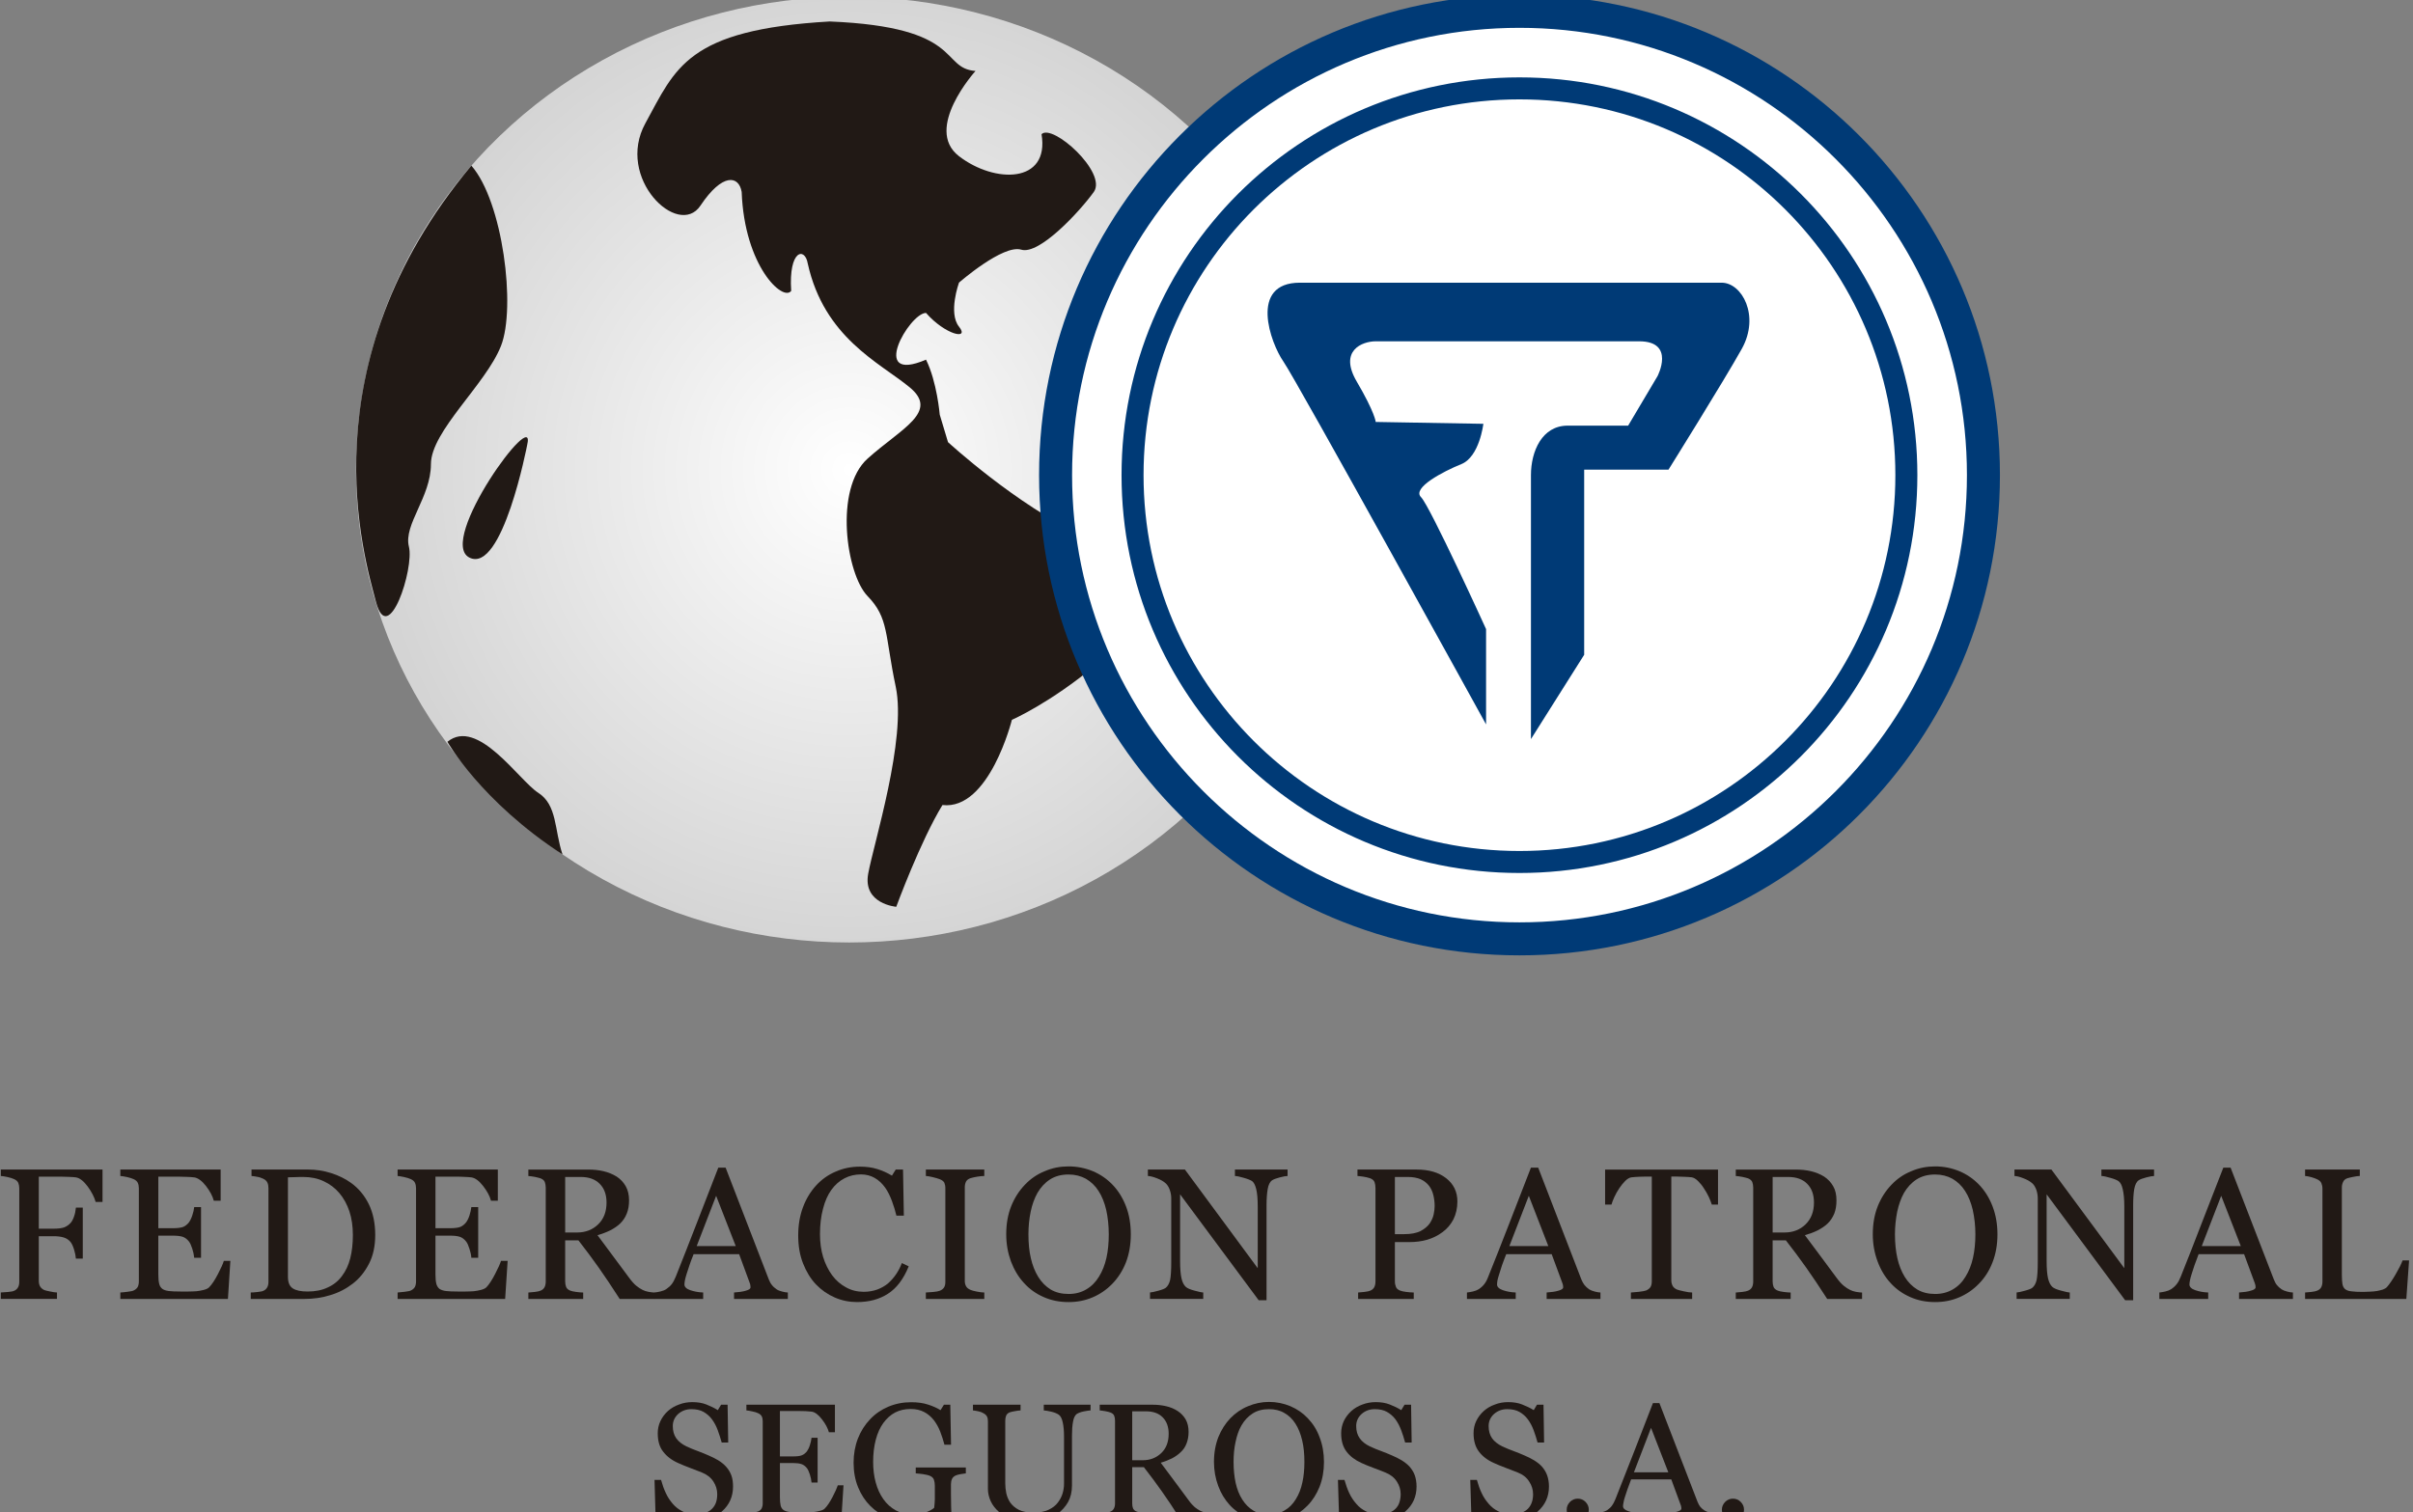 <?xml version="1.0" encoding="utf-8"?>
<!-- Generator: Adobe Illustrator 21.0.2, SVG Export Plug-In . SVG Version: 6.00 Build 0)  -->
<svg version="1.1" id="Capa_1" xmlns="http://www.w3.org/2000/svg" xmlns:xlink="http://www.w3.org/1999/xlink" x="0px" y="0px"
	 viewBox="0 0 201 126" enable-background="new 0 0 201 126" xml:space="preserve">
<rect x="0" y="0" width="201" height="126" fill="#808080" stroke="none"/>
<g>
	<g>
		
			<radialGradient id="XMLID_664_" cx="70.733" cy="29.848" r="40.026" gradientTransform="matrix(1 0 0 1.012 0 8.93)" gradientUnits="userSpaceOnUse">
			<stop  offset="0" style="stop-color:#FFFFFF"/>
			<stop  offset="1" style="stop-color:#D4D4D4"/>
		</radialGradient>
		<ellipse id="XMLID_981_" fill="url(#XMLID_664_)" cx="70.734" cy="39.131" rx="41.081" ry="39.402"/>
		<path id="XMLID_980_" fill="#211915" d="M81.259,5.914c0,0-4.352,4.81-1.377,7.099c2.974,2.293,7.559,2.293,6.878-1.832
			c0.916-0.915,5.494,3.205,4.352,4.813c-1.15,1.601-4.53,5.271-6.045,4.809c-1.522-0.458-5.184,2.747-5.184,2.747
			s-0.916,2.523,0,3.667c0.915,1.143-1.143,0.692-2.747-1.143c-1.377,0-4.816,5.956,0,3.894c0.915,1.835,1.143,4.579,1.143,4.579
			l0.688,2.293c0,0,5.729,5.271,11.229,7.79c4.579,2.289,4.944,7.56,1.095,10.768c-3.849,3.208-7.002,4.582-7.002,4.582
			s-1.886,7.556-5.783,7.098c-1.831,2.985-3.849,8.479-3.849,8.479s-2.795-0.228-2.338-2.754c0.458-2.521,3.212-11.219,2.296-15.574
			c-0.919-4.352-0.565-5.725-2.348-7.56c-1.779-1.832-2.802-8.937,0-11.454c2.803-2.52,6.011-3.894,3.491-5.956
			c-2.524-2.066-7.105-4.124-8.476-10.31c-0.231-1.377-1.604-1.146-1.377,2.289c-0.688,0.919-3.894-2.062-4.125-8.245
			c-0.231-1.377-1.601-1.608-3.436,1.143c-1.835,2.751-7.102-2.292-4.582-6.871c2.517-4.582,3.436-7.79,15.35-8.476
			C80.343,2.248,78.277,5.684,81.259,5.914z"/>
		<path id="XMLID_979_" fill="#211915" d="M43.914,37.07c0,0-2.062,10.768-4.812,9.391C36.351,45.087,44.74,33.641,43.914,37.07z"/>
		<path id="XMLID_978_" fill="#211915" d="M37.27,61.811c0,0,2.751,4.926,9.587,9.388c-0.689-2.062-0.427-4.121-2.031-5.146
			C43.222,65.019,39.787,59.749,37.27,61.811z"/>
		<path id="XMLID_977_" fill="#211915" d="M31.315,50.127c-0.929-3.542-5.959-19.702,7.949-36.325
			c2.62,2.978,3.732,11.814,2.468,15.02c-1.26,3.208-5.836,7.102-5.836,9.853c-0.003,2.75-2.296,5.04-1.835,6.871
			C34.52,47.376,32.334,54.052,31.315,50.127z"/>
	</g>
	<g id="XMLID_976_">
		<path fill="#FFFFFF" d="M126.569,78.229c-21.307,0-38.641-17.334-38.641-38.641c0-21.309,17.334-38.644,38.641-38.644
			c21.311,0,38.647,17.335,38.647,38.644C165.217,60.896,147.88,78.229,126.569,78.229z"/>
		<path fill="#003A76" d="M126.57,2.319c20.552,0,37.273,16.719,37.273,37.27c0,20.549-16.721,37.266-37.273,37.266
			c-20.549,0-37.267-16.718-37.267-37.266C89.302,19.038,106.021,2.319,126.57,2.319 M126.57-0.43
			c-22.102,0-40.016,17.918-40.016,40.019c0,22.104,17.914,40.016,40.016,40.016c22.107,0,40.022-17.911,40.022-40.016
			C166.592,17.489,148.677-0.43,126.57-0.43L126.57-0.43z"/>
	</g>
	<path id="XMLID_971_" fill="none" stroke="#003A76" stroke-width="1.833" stroke-miterlimit="10" d="M158.798,39.589
		c0,17.798-14.431,32.236-32.229,32.236c-17.805,0-32.229-14.438-32.229-32.236c0-17.798,14.424-32.225,32.229-32.225
		C144.367,7.364,158.798,21.791,158.798,39.589z"/>
	<path id="XMLID_970_" fill="#003A76" d="M123.788,60.362c0,0-15.815-28.714-16.883-30.239c-1.067-1.528-2.898-6.568,1.377-6.568
		c4.275,0,33.448,0,35.128,0c1.687,0,3.208,2.747,1.687,5.498c-1.535,2.75-6.114,10.08-6.114,10.08h-7.023v15.426l-4.434,7.026
		c0,0,0-20.005,0-21.995c0-1.983,0.923-4.124,3.057-4.124c2.135,0,5.04,0,5.04,0l2.444-4.121c0,0,1.528-2.906-1.528-2.906
		c-3.051,0-20.82,0-21.943,0c-1.122,0-3.104,0.768-1.576,3.364c1.521,2.595,1.576,3.356,1.576,3.356l8.965,0.155
		c0,0-0.316,2.747-1.839,3.36c-1.521,0.613-4.124,1.986-3.353,2.75c0.757,0.761,5.419,10.996,5.419,10.996V60.362z"/>
	<g>
		<path fill="#211915" d="M8.539,100.15H7.967c-0.11-0.398-0.33-0.833-0.668-1.294c-0.334-0.447-0.661-0.702-0.968-0.75
			c-0.158-0.021-0.344-0.035-0.558-0.042c-0.22-0.014-0.461-0.021-0.736-0.021H3.231v4.338h1.243c0.376,0,0.668-0.042,0.871-0.11
			c0.21-0.083,0.386-0.207,0.537-0.372c0.1-0.11,0.193-0.275,0.279-0.517c0.086-0.233,0.138-0.488,0.162-0.757h0.572v4.248H6.322
			c-0.017-0.227-0.069-0.482-0.155-0.765c-0.089-0.282-0.186-0.488-0.286-0.612c-0.155-0.193-0.348-0.316-0.579-0.386
			c-0.23-0.068-0.506-0.104-0.83-0.104H3.231v3.711c0,0.166,0.028,0.317,0.093,0.448c0.069,0.131,0.186,0.24,0.351,0.323
			c0.079,0.034,0.241,0.076,0.496,0.124c0.255,0.055,0.448,0.083,0.575,0.083v0.536H0.067v-0.536
			c0.155-0.008,0.361-0.028,0.609-0.042c0.258-0.027,0.42-0.055,0.496-0.096c0.155-0.062,0.262-0.166,0.331-0.29
			c0.069-0.123,0.103-0.282,0.103-0.468v-7.787c0-0.172-0.031-0.316-0.082-0.447c-0.058-0.131-0.168-0.234-0.351-0.316
			c-0.134-0.062-0.32-0.124-0.551-0.173c-0.227-0.048-0.417-0.082-0.554-0.089v-0.537h8.472V100.15z"/>
		<path fill="#211915" d="M19.19,105.059l-0.203,3.174h-8.964v-0.536c0.155-0.008,0.362-0.028,0.613-0.062
			c0.255-0.034,0.417-0.062,0.493-0.104c0.165-0.075,0.275-0.179,0.341-0.296c0.061-0.117,0.096-0.275,0.096-0.461v-7.76
			c0-0.172-0.028-0.316-0.086-0.447c-0.055-0.131-0.169-0.234-0.351-0.316c-0.134-0.062-0.317-0.124-0.547-0.173
			c-0.231-0.048-0.42-0.082-0.558-0.089v-0.537h8.356v2.596h-0.572c-0.096-0.386-0.32-0.792-0.654-1.232
			c-0.337-0.427-0.661-0.661-0.964-0.709c-0.159-0.021-0.348-0.035-0.561-0.042c-0.224-0.014-0.472-0.021-0.747-0.021h-1.693v4.296
			h1.215c0.389,0,0.678-0.041,0.857-0.109c0.179-0.076,0.334-0.2,0.472-0.372c0.11-0.151,0.207-0.345,0.286-0.592
			c0.082-0.241,0.134-0.469,0.158-0.688h0.568v4.227h-0.568c-0.024-0.247-0.076-0.502-0.165-0.771
			c-0.089-0.275-0.183-0.476-0.279-0.593c-0.155-0.199-0.334-0.33-0.53-0.392c-0.207-0.062-0.472-0.09-0.799-0.09h-1.215v3.236
			c0,0.323,0.02,0.578,0.069,0.764c0.041,0.187,0.131,0.331,0.265,0.434c0.127,0.09,0.306,0.151,0.54,0.18
			c0.224,0.027,0.551,0.041,0.971,0.041c0.168,0,0.389,0,0.664,0c0.275,0,0.506-0.014,0.688-0.027
			c0.193-0.021,0.393-0.056,0.596-0.11c0.207-0.055,0.351-0.124,0.437-0.214c0.238-0.24,0.483-0.619,0.737-1.108
			c0.258-0.495,0.42-0.86,0.489-1.095H19.19z"/>
		<path fill="#211915" d="M31.256,102.905c0,0.922-0.172,1.721-0.517,2.389c-0.348,0.682-0.795,1.232-1.346,1.659
			c-0.561,0.434-1.184,0.758-1.879,0.964c-0.699,0.221-1.415,0.316-2.155,0.316h-4.472v-0.536c0.145,0,0.337-0.015,0.575-0.042
			c0.234-0.027,0.392-0.055,0.472-0.096c0.149-0.062,0.255-0.166,0.324-0.29c0.069-0.123,0.104-0.282,0.104-0.468v-7.787
			c0-0.172-0.024-0.33-0.086-0.468c-0.059-0.131-0.168-0.241-0.341-0.324c-0.158-0.075-0.33-0.138-0.516-0.165
			c-0.179-0.034-0.337-0.062-0.468-0.068v-0.537h4.72c0.647,0,1.284,0.096,1.911,0.296c0.633,0.199,1.181,0.475,1.645,0.806
			c0.633,0.454,1.129,1.046,1.491,1.776C31.074,101.059,31.256,101.919,31.256,102.905z M29.394,102.905
			c0-0.724-0.096-1.378-0.289-1.97c-0.193-0.578-0.475-1.095-0.843-1.528c-0.351-0.413-0.785-0.743-1.291-0.978
			c-0.509-0.241-1.078-0.358-1.701-0.358c-0.21,0-0.441,0-0.706,0.014c-0.258,0-0.455,0.014-0.579,0.014v8.29
			c0,0.468,0.131,0.785,0.403,0.964c0.269,0.179,0.682,0.262,1.236,0.262c0.644,0,1.208-0.11,1.69-0.345
			c0.482-0.22,0.871-0.536,1.174-0.95c0.317-0.42,0.544-0.908,0.688-1.473C29.318,104.288,29.394,103.634,29.394,102.905z"/>
		<path fill="#211915" d="M42.286,105.059l-0.207,3.174h-8.958v-0.536c0.151-0.008,0.351-0.028,0.609-0.062
			c0.248-0.034,0.413-0.062,0.492-0.104c0.158-0.075,0.275-0.179,0.337-0.296c0.062-0.117,0.096-0.275,0.096-0.461v-7.76
			c0-0.172-0.027-0.316-0.086-0.447c-0.052-0.131-0.172-0.234-0.348-0.316c-0.138-0.062-0.32-0.124-0.554-0.173
			c-0.231-0.048-0.41-0.082-0.547-0.089v-0.537h8.348v2.596h-0.568c-0.104-0.386-0.32-0.792-0.661-1.232
			c-0.334-0.427-0.658-0.661-0.957-0.709c-0.162-0.021-0.348-0.035-0.568-0.042c-0.213-0.014-0.461-0.021-0.743-0.021h-1.697v4.296
			h1.215c0.396,0,0.678-0.041,0.857-0.109c0.179-0.076,0.337-0.2,0.475-0.372c0.114-0.151,0.21-0.345,0.289-0.592
			c0.076-0.241,0.127-0.469,0.152-0.688h0.571v4.227h-0.571c-0.014-0.247-0.076-0.502-0.162-0.771
			c-0.089-0.275-0.179-0.476-0.279-0.593c-0.158-0.199-0.337-0.33-0.534-0.392c-0.203-0.062-0.465-0.09-0.798-0.09h-1.215v3.236
			c0,0.323,0.024,0.578,0.069,0.764c0.048,0.187,0.138,0.331,0.265,0.434c0.134,0.09,0.313,0.151,0.54,0.18
			c0.231,0.027,0.558,0.041,0.978,0.041c0.165,0,0.385,0,0.658,0c0.275,0,0.506-0.014,0.695-0.027
			c0.192-0.021,0.392-0.056,0.595-0.11c0.203-0.055,0.351-0.124,0.441-0.214c0.23-0.24,0.475-0.619,0.726-1.108
			c0.258-0.495,0.42-0.86,0.493-1.095H42.286z"/>
		<path fill="#211915" d="M54.524,108.233h-2.905c-0.647-1.005-1.226-1.872-1.746-2.609c-0.52-0.736-1.081-1.493-1.69-2.271h-1.105
			v3.422c0,0.179,0.027,0.33,0.083,0.468c0.055,0.131,0.175,0.234,0.354,0.303c0.096,0.042,0.255,0.069,0.482,0.104
			c0.23,0.027,0.417,0.049,0.582,0.049v0.536h-4.568v-0.536c0.121-0.008,0.299-0.028,0.534-0.049
			c0.227-0.027,0.389-0.062,0.478-0.104c0.155-0.062,0.265-0.158,0.333-0.282c0.069-0.131,0.104-0.296,0.104-0.488v-7.808
			c0-0.18-0.027-0.331-0.076-0.469c-0.052-0.138-0.172-0.24-0.361-0.316c-0.127-0.041-0.293-0.083-0.496-0.124
			c-0.2-0.034-0.375-0.062-0.516-0.068v-0.537h4.981c0.461,0,0.888,0.041,1.287,0.138c0.399,0.096,0.768,0.248,1.088,0.447
			c0.314,0.207,0.565,0.468,0.754,0.799c0.183,0.323,0.279,0.723,0.279,1.177c0,0.421-0.062,0.785-0.189,1.102
			c-0.127,0.324-0.317,0.606-0.561,0.841c-0.227,0.213-0.503,0.399-0.823,0.564c-0.32,0.158-0.671,0.289-1.057,0.399
			c0.53,0.709,0.974,1.301,1.329,1.79c0.351,0.475,0.782,1.06,1.298,1.748c0.221,0.304,0.424,0.53,0.603,0.675
			c0.179,0.152,0.361,0.262,0.537,0.352c0.131,0.068,0.292,0.117,0.492,0.158c0.196,0.027,0.361,0.056,0.496,0.056V108.233z
			 M50.524,100.198c0-0.654-0.19-1.178-0.568-1.557c-0.372-0.378-0.902-0.571-1.583-0.571h-1.294v4.627h0.995
			c0.703,0,1.284-0.228,1.749-0.675C50.294,101.569,50.524,100.962,50.524,100.198z"/>
		<path fill="#211915" d="M65.627,108.233h-4.482v-0.536c0.393-0.028,0.723-0.069,0.985-0.152c0.261-0.068,0.389-0.165,0.389-0.275
			c0-0.055-0.003-0.103-0.017-0.172c-0.007-0.062-0.02-0.124-0.042-0.172l-0.892-2.424h-3.79c-0.145,0.358-0.262,0.668-0.348,0.93
			c-0.09,0.269-0.172,0.51-0.241,0.736c-0.069,0.207-0.11,0.393-0.138,0.523c-0.024,0.138-0.038,0.255-0.038,0.338
			c0,0.199,0.158,0.364,0.479,0.475c0.324,0.11,0.682,0.179,1.081,0.193v0.536h-4.065v-0.536c0.134-0.008,0.3-0.042,0.496-0.083
			c0.2-0.048,0.362-0.11,0.486-0.192c0.199-0.138,0.365-0.283,0.475-0.435c0.11-0.145,0.221-0.351,0.327-0.612
			c0.537-1.356,1.14-2.878,1.793-4.571c0.658-1.688,1.24-3.195,1.749-4.51h0.609l3.597,9.315c0.076,0.192,0.162,0.351,0.262,0.468
			c0.093,0.124,0.231,0.248,0.403,0.365c0.114,0.075,0.265,0.131,0.454,0.179c0.186,0.048,0.341,0.076,0.468,0.076V108.233z
			 M61.285,103.826l-1.632-4.186l-1.618,4.186H61.285z"/>
		<path fill="#211915" d="M71.389,108.494c-0.641,0-1.26-0.124-1.849-0.378c-0.589-0.255-1.116-0.62-1.573-1.095
			c-0.448-0.476-0.806-1.061-1.074-1.749c-0.272-0.688-0.403-1.46-0.403-2.327c0-0.86,0.131-1.639,0.393-2.341
			c0.262-0.709,0.63-1.309,1.091-1.818c0.465-0.509,1.009-0.895,1.639-1.163c0.623-0.275,1.298-0.413,2.014-0.413
			c0.53,0,1.009,0.062,1.442,0.199c0.434,0.131,0.844,0.317,1.229,0.551l0.317-0.509h0.606l0.069,3.842h-0.62
			c-0.09-0.372-0.207-0.778-0.372-1.219c-0.162-0.434-0.351-0.812-0.565-1.115c-0.248-0.345-0.534-0.613-0.868-0.806
			c-0.334-0.193-0.719-0.296-1.146-0.296c-0.493,0-0.95,0.103-1.37,0.323c-0.431,0.221-0.792,0.544-1.102,0.971
			c-0.296,0.413-0.527,0.93-0.689,1.563c-0.172,0.64-0.254,1.349-0.254,2.12c0,0.702,0.089,1.336,0.262,1.907
			c0.175,0.571,0.43,1.081,0.75,1.521c0.32,0.427,0.706,0.765,1.153,1.005c0.441,0.248,0.937,0.372,1.48,0.372
			c0.413,0,0.788-0.068,1.136-0.192c0.341-0.131,0.644-0.303,0.896-0.517c0.254-0.228,0.475-0.476,0.668-0.765
			c0.193-0.282,0.351-0.592,0.475-0.922l0.572,0.275c-0.434,1.066-1.019,1.831-1.735,2.285
			C73.241,108.268,72.384,108.494,71.389,108.494z"/>
		<path fill="#211915" d="M81.988,108.233h-4.867v-0.536c0.138-0.008,0.337-0.028,0.599-0.042c0.255-0.021,0.434-0.055,0.544-0.096
			c0.165-0.062,0.289-0.152,0.365-0.269c0.076-0.11,0.117-0.268,0.117-0.475v-7.821c0-0.172-0.034-0.316-0.082-0.44
			c-0.062-0.124-0.193-0.221-0.399-0.303c-0.151-0.056-0.344-0.11-0.571-0.166c-0.234-0.055-0.42-0.089-0.571-0.096v-0.537h4.867
			v0.537c-0.165,0-0.351,0.021-0.571,0.055c-0.213,0.034-0.406,0.076-0.564,0.124c-0.193,0.061-0.324,0.165-0.393,0.303
			c-0.062,0.138-0.096,0.282-0.096,0.454v7.809c0,0.165,0.034,0.316,0.11,0.447c0.069,0.131,0.2,0.227,0.379,0.303
			c0.104,0.048,0.275,0.09,0.517,0.138c0.241,0.048,0.447,0.076,0.619,0.076V108.233z"/>
		<path fill="#211915" d="M92.681,98.725c0.475,0.496,0.847,1.095,1.115,1.797c0.269,0.702,0.399,1.48,0.399,2.327
			c0,0.86-0.138,1.639-0.406,2.341c-0.275,0.702-0.661,1.295-1.143,1.79c-0.468,0.482-1.019,0.861-1.639,1.123
			c-0.627,0.268-1.295,0.392-1.997,0.392c-0.75,0-1.446-0.138-2.079-0.42c-0.641-0.282-1.184-0.668-1.639-1.177
			c-0.455-0.489-0.812-1.088-1.081-1.79c-0.255-0.702-0.393-1.453-0.393-2.259c0-0.874,0.138-1.652,0.413-2.341
			c0.275-0.688,0.654-1.28,1.136-1.783c0.475-0.503,1.026-0.881,1.659-1.136c0.633-0.275,1.294-0.399,1.983-0.399
			c0.716,0,1.391,0.138,2.024,0.399C91.669,97.858,92.213,98.236,92.681,98.725z M91.545,106.374
			c0.282-0.454,0.489-0.977,0.62-1.563c0.131-0.585,0.193-1.239,0.193-1.962c0-0.736-0.076-1.418-0.213-2.038
			c-0.145-0.612-0.358-1.142-0.64-1.576c-0.275-0.434-0.627-0.765-1.047-1.013c-0.42-0.233-0.902-0.357-1.446-0.357
			c-0.606,0-1.122,0.138-1.549,0.413c-0.434,0.282-0.771,0.654-1.046,1.122c-0.248,0.447-0.441,0.971-0.564,1.569
			c-0.124,0.6-0.186,1.226-0.186,1.88c0,0.737,0.062,1.397,0.2,1.983c0.131,0.585,0.337,1.108,0.62,1.569
			c0.275,0.44,0.62,0.792,1.033,1.047c0.42,0.248,0.916,0.371,1.494,0.371c0.544,0,1.033-0.123,1.466-0.378
			C90.919,107.187,91.27,106.828,91.545,106.374z"/>
		<path fill="#211915" d="M107.25,97.989c-0.138,0-0.358,0.041-0.647,0.117c-0.296,0.075-0.51,0.158-0.634,0.24
			c-0.186,0.124-0.31,0.372-0.371,0.73c-0.062,0.357-0.097,0.812-0.097,1.363v7.903h-0.654l-6.547-8.826v5.562
			c0,0.627,0.041,1.102,0.117,1.439c0.076,0.337,0.2,0.571,0.365,0.716c0.117,0.11,0.358,0.214,0.723,0.31
			c0.365,0.097,0.599,0.152,0.723,0.152v0.536h-4.434v-0.536c0.138-0.008,0.372-0.056,0.695-0.146
			c0.331-0.089,0.523-0.172,0.613-0.24c0.172-0.138,0.296-0.358,0.365-0.647c0.062-0.289,0.096-0.792,0.096-1.501v-5.315
			c0-0.233-0.041-0.468-0.124-0.702c-0.082-0.227-0.193-0.413-0.33-0.537c-0.179-0.165-0.427-0.31-0.736-0.427
			c-0.317-0.124-0.565-0.186-0.757-0.192v-0.537h3.085l6.066,8.221v-5.137c0-0.619-0.042-1.102-0.124-1.445
			c-0.083-0.338-0.193-0.558-0.345-0.675c-0.145-0.09-0.379-0.187-0.702-0.275c-0.316-0.097-0.565-0.145-0.729-0.151v-0.537h4.386
			V97.989z"/>
		<path fill="#211915" d="M121.399,100.109c0,0.564-0.117,1.061-0.33,1.494c-0.228,0.434-0.53,0.792-0.923,1.074
			c-0.386,0.289-0.812,0.488-1.267,0.626c-0.462,0.131-0.957,0.193-1.474,0.193h-1.212v3.277c0,0.179,0.034,0.33,0.09,0.468
			c0.055,0.131,0.179,0.234,0.364,0.303c0.09,0.042,0.248,0.069,0.482,0.104c0.234,0.027,0.44,0.049,0.634,0.049v0.536h-4.634
			v-0.536c0.124-0.008,0.296-0.028,0.53-0.049c0.233-0.027,0.392-0.062,0.481-0.104c0.151-0.062,0.262-0.158,0.33-0.282
			c0.069-0.131,0.104-0.296,0.104-0.488v-7.787c0-0.186-0.027-0.338-0.075-0.482c-0.056-0.145-0.173-0.247-0.358-0.323
			c-0.192-0.062-0.386-0.11-0.578-0.138c-0.186-0.027-0.352-0.048-0.489-0.055v-0.537h4.93c1.013,0,1.825,0.233,2.451,0.716
			C121.082,98.656,121.399,99.303,121.399,100.109z M119.085,101.954c0.165-0.248,0.282-0.503,0.338-0.765
			c0.055-0.262,0.082-0.489,0.082-0.702c0-0.282-0.034-0.585-0.104-0.882c-0.068-0.296-0.186-0.558-0.351-0.784
			c-0.179-0.234-0.413-0.42-0.702-0.558c-0.289-0.124-0.647-0.193-1.081-0.193h-1.074v4.765h0.778c0.551,0,0.991-0.083,1.343-0.248
			C118.651,102.408,118.906,102.201,119.085,101.954z"/>
		<path fill="#211915" d="M133.316,108.233h-4.482v-0.536c0.399-0.028,0.717-0.069,0.985-0.152c0.254-0.068,0.392-0.165,0.392-0.275
			c0-0.055-0.007-0.103-0.014-0.172c-0.014-0.062-0.027-0.124-0.048-0.172l-0.896-2.424h-3.786c-0.145,0.358-0.255,0.668-0.352,0.93
			c-0.082,0.269-0.165,0.51-0.233,0.736c-0.069,0.207-0.117,0.393-0.146,0.523c-0.02,0.138-0.034,0.255-0.034,0.338
			c0,0.199,0.165,0.364,0.482,0.475c0.316,0.11,0.675,0.179,1.074,0.193v0.536h-4.062v-0.536c0.138-0.008,0.296-0.042,0.496-0.083
			c0.192-0.048,0.357-0.11,0.488-0.192c0.2-0.138,0.358-0.283,0.469-0.435c0.116-0.145,0.227-0.351,0.323-0.612
			c0.551-1.356,1.143-2.878,1.804-4.571c0.647-1.688,1.232-3.195,1.749-4.51h0.606l3.595,9.315c0.082,0.192,0.165,0.351,0.261,0.468
			c0.097,0.124,0.234,0.248,0.4,0.365c0.124,0.075,0.275,0.131,0.462,0.179c0.186,0.048,0.351,0.076,0.468,0.076V108.233z
			 M128.972,103.826l-1.624-4.186l-1.618,4.186H128.972z"/>
		<path fill="#211915" d="M143.108,100.37h-0.517c-0.056-0.179-0.138-0.399-0.255-0.647c-0.117-0.247-0.255-0.481-0.406-0.709
			c-0.145-0.234-0.316-0.44-0.496-0.612c-0.179-0.18-0.35-0.275-0.522-0.304c-0.152-0.014-0.352-0.034-0.593-0.041
			c-0.233-0.014-0.454-0.021-0.661-0.021h-0.44v8.641c0,0.165,0.034,0.316,0.104,0.454c0.068,0.138,0.199,0.248,0.379,0.324
			c0.082,0.034,0.275,0.082,0.564,0.145c0.296,0.068,0.523,0.097,0.689,0.097v0.536h-5.102v-0.536
			c0.145-0.008,0.364-0.028,0.653-0.056c0.29-0.034,0.496-0.068,0.607-0.11c0.165-0.068,0.289-0.165,0.372-0.289
			c0.075-0.124,0.109-0.289,0.109-0.495v-8.71h-0.44c-0.151,0-0.344,0.007-0.585,0.014c-0.234,0.007-0.462,0.027-0.668,0.048
			c-0.165,0.021-0.345,0.124-0.524,0.304c-0.179,0.179-0.344,0.385-0.495,0.612c-0.152,0.228-0.29,0.469-0.406,0.723
			c-0.117,0.262-0.2,0.469-0.241,0.634h-0.53v-2.919h9.405V100.37z"/>
		<path fill="#211915" d="M155.108,108.233h-2.905c-0.648-1.005-1.226-1.872-1.749-2.609c-0.523-0.736-1.081-1.493-1.693-2.271
			h-1.102v3.422c0,0.179,0.027,0.33,0.082,0.468c0.056,0.131,0.18,0.234,0.358,0.303c0.09,0.042,0.248,0.069,0.476,0.104
			c0.227,0.027,0.42,0.049,0.585,0.049v0.536h-4.572v-0.536c0.124-0.008,0.304-0.028,0.537-0.049
			c0.228-0.027,0.386-0.062,0.482-0.104c0.151-0.062,0.262-0.158,0.33-0.282c0.069-0.131,0.104-0.296,0.104-0.488v-7.808
			c0-0.18-0.027-0.331-0.076-0.469c-0.055-0.138-0.179-0.24-0.357-0.316c-0.138-0.041-0.296-0.083-0.496-0.124
			c-0.206-0.034-0.371-0.062-0.523-0.068v-0.537h4.985c0.454,0,0.888,0.041,1.287,0.138c0.399,0.096,0.765,0.248,1.088,0.447
			c0.31,0.207,0.564,0.468,0.751,0.799c0.192,0.323,0.275,0.723,0.275,1.177c0,0.421-0.056,0.785-0.18,1.102
			c-0.138,0.324-0.316,0.606-0.564,0.841c-0.227,0.213-0.502,0.399-0.826,0.564c-0.316,0.158-0.675,0.289-1.061,0.399
			c0.537,0.709,0.978,1.301,1.336,1.79c0.345,0.475,0.785,1.06,1.295,1.748c0.22,0.304,0.427,0.53,0.605,0.675
			c0.179,0.152,0.358,0.262,0.537,0.352c0.131,0.068,0.289,0.117,0.489,0.158c0.199,0.027,0.364,0.056,0.502,0.056V108.233z
			 M151.101,100.198c0-0.654-0.186-1.178-0.564-1.557c-0.372-0.378-0.902-0.571-1.584-0.571h-1.294v4.627h0.991
			c0.702,0,1.287-0.228,1.749-0.675C150.866,101.569,151.101,100.962,151.101,100.198z"/>
		<path fill="#211915" d="M164.864,98.725c0.475,0.496,0.847,1.095,1.115,1.797c0.269,0.702,0.406,1.48,0.406,2.327
			c0,0.86-0.138,1.639-0.413,2.341c-0.269,0.702-0.654,1.295-1.144,1.79c-0.468,0.482-1.018,0.861-1.639,1.123
			c-0.626,0.268-1.287,0.392-1.996,0.392c-0.751,0-1.446-0.138-2.079-0.42c-0.634-0.282-1.185-0.668-1.639-1.177
			c-0.455-0.489-0.812-1.088-1.074-1.79c-0.262-0.702-0.399-1.453-0.399-2.259c0-0.874,0.138-1.652,0.413-2.341
			c0.275-0.688,0.654-1.28,1.136-1.783c0.476-0.503,1.026-0.881,1.659-1.136c0.634-0.275,1.295-0.399,1.983-0.399
			c0.716,0,1.391,0.138,2.023,0.399C163.852,97.858,164.396,98.236,164.864,98.725z M163.728,106.374
			c0.282-0.454,0.489-0.977,0.62-1.563c0.131-0.585,0.199-1.239,0.199-1.962c0-0.736-0.082-1.418-0.22-2.038
			c-0.145-0.612-0.358-1.142-0.641-1.576c-0.275-0.434-0.627-0.765-1.047-1.013c-0.42-0.233-0.901-0.357-1.445-0.357
			c-0.607,0-1.122,0.138-1.55,0.413c-0.434,0.282-0.771,0.654-1.046,1.122c-0.248,0.447-0.434,0.971-0.564,1.569
			c-0.117,0.6-0.187,1.226-0.187,1.88c0,0.737,0.069,1.397,0.2,1.983c0.131,0.585,0.337,1.108,0.619,1.569
			c0.275,0.44,0.62,0.792,1.04,1.047c0.42,0.248,0.916,0.371,1.487,0.371c0.544,0,1.032-0.123,1.473-0.378
			C163.102,107.187,163.459,106.828,163.728,106.374z"/>
		<path fill="#211915" d="M179.433,97.989c-0.138,0-0.358,0.041-0.648,0.117c-0.296,0.075-0.51,0.158-0.633,0.24
			c-0.186,0.124-0.304,0.372-0.372,0.73c-0.062,0.357-0.09,0.812-0.09,1.363v7.903h-0.668l-6.54-8.826v5.562
			c0,0.627,0.041,1.102,0.116,1.439c0.083,0.337,0.2,0.571,0.365,0.716c0.117,0.11,0.358,0.214,0.723,0.31
			c0.365,0.097,0.606,0.152,0.724,0.152v0.536h-4.428v-0.536c0.138-0.008,0.365-0.056,0.688-0.146
			c0.331-0.089,0.53-0.172,0.613-0.24c0.172-0.138,0.296-0.358,0.364-0.647c0.062-0.289,0.097-0.792,0.097-1.501v-5.315
			c0-0.233-0.041-0.468-0.117-0.702c-0.089-0.227-0.192-0.413-0.33-0.537c-0.186-0.165-0.434-0.31-0.744-0.427
			c-0.31-0.124-0.565-0.186-0.75-0.192v-0.537h3.077l6.073,8.221v-5.137c0-0.619-0.049-1.102-0.131-1.445
			c-0.076-0.338-0.193-0.558-0.352-0.675c-0.138-0.09-0.371-0.187-0.689-0.275c-0.323-0.097-0.564-0.145-0.736-0.151v-0.537h4.386
			V97.989z"/>
		<path fill="#211915" d="M190.999,108.233h-4.488v-0.536c0.399-0.028,0.723-0.069,0.984-0.152c0.262-0.068,0.393-0.165,0.393-0.275
			c0-0.055-0.007-0.103-0.014-0.172c-0.015-0.062-0.028-0.124-0.049-0.172l-0.895-2.424h-3.787c-0.138,0.358-0.255,0.668-0.345,0.93
			c-0.089,0.269-0.172,0.51-0.24,0.736c-0.069,0.207-0.11,0.393-0.138,0.523c-0.027,0.138-0.042,0.255-0.042,0.338
			c0,0.199,0.159,0.364,0.482,0.475c0.316,0.11,0.675,0.179,1.081,0.193v0.536h-4.069v-0.536c0.138-0.008,0.296-0.042,0.496-0.083
			c0.199-0.048,0.357-0.11,0.488-0.192c0.2-0.138,0.358-0.283,0.469-0.435c0.117-0.145,0.227-0.351,0.33-0.612
			c0.544-1.356,1.143-2.878,1.79-4.571c0.661-1.688,1.239-3.195,1.756-4.51h0.605l3.602,9.315c0.075,0.192,0.158,0.351,0.255,0.468
			c0.096,0.124,0.233,0.248,0.406,0.365c0.116,0.075,0.269,0.131,0.454,0.179c0.192,0.048,0.344,0.076,0.475,0.076V108.233z
			 M186.655,103.826l-1.632-4.186l-1.618,4.186H186.655z"/>
		<path fill="#211915" d="M200.673,105.025l-0.228,3.208h-8.434v-0.536c0.124-0.008,0.296-0.028,0.53-0.049
			c0.227-0.027,0.385-0.062,0.475-0.104c0.158-0.062,0.269-0.158,0.338-0.282c0.068-0.131,0.103-0.296,0.103-0.488v-7.726
			c0-0.179-0.034-0.33-0.089-0.461c-0.056-0.131-0.173-0.241-0.352-0.323c-0.11-0.056-0.275-0.117-0.488-0.18
			c-0.207-0.055-0.386-0.089-0.517-0.096v-0.537h4.558v0.537c-0.145,0-0.33,0.027-0.558,0.075c-0.228,0.042-0.386,0.09-0.489,0.117
			c-0.172,0.062-0.289,0.165-0.351,0.316c-0.069,0.145-0.097,0.304-0.097,0.469v7.25c0,0.337,0.02,0.599,0.048,0.777
			c0.035,0.187,0.11,0.331,0.227,0.428c0.124,0.096,0.296,0.158,0.523,0.179c0.234,0.034,0.558,0.048,0.978,0.048
			c0.179,0,0.379-0.007,0.578-0.021c0.207-0.007,0.399-0.027,0.579-0.055c0.179-0.035,0.344-0.076,0.495-0.124
			c0.151-0.056,0.255-0.124,0.331-0.207c0.206-0.233,0.447-0.585,0.723-1.061c0.275-0.475,0.468-0.854,0.578-1.156H200.673z"/>
		<path fill="#211915" d="M60.469,122.196c0.207,0.228,0.351,0.469,0.451,0.737c0.1,0.269,0.141,0.578,0.141,0.93
			c0,0.84-0.31,1.535-0.93,2.079c-0.623,0.551-1.391,0.819-2.316,0.819c-0.424,0-0.851-0.062-1.277-0.2
			c-0.42-0.131-0.789-0.289-1.098-0.481l-0.289,0.495h-0.537l-0.093-3.263h0.544c0.11,0.399,0.241,0.771,0.393,1.088
			c0.148,0.33,0.348,0.633,0.592,0.915c0.23,0.269,0.506,0.475,0.812,0.627c0.313,0.158,0.679,0.234,1.088,0.234
			c0.31,0,0.575-0.042,0.806-0.117c0.234-0.083,0.42-0.2,0.561-0.345c0.145-0.145,0.255-0.323,0.324-0.517
			c0.069-0.206,0.104-0.434,0.104-0.695c0-0.378-0.107-0.729-0.324-1.06c-0.217-0.331-0.534-0.579-0.964-0.751
			c-0.286-0.117-0.62-0.248-0.998-0.386c-0.372-0.138-0.695-0.275-0.971-0.399c-0.541-0.24-0.95-0.558-1.25-0.95
			c-0.303-0.385-0.448-0.895-0.448-1.528c0-0.364,0.072-0.702,0.224-1.019c0.145-0.31,0.355-0.593,0.627-0.84
			c0.258-0.228,0.568-0.413,0.922-0.537c0.351-0.138,0.72-0.2,1.105-0.2c0.437,0,0.833,0.062,1.181,0.2
			c0.344,0.138,0.661,0.289,0.946,0.468l0.272-0.454h0.541l0.052,3.153h-0.541c-0.103-0.358-0.21-0.702-0.334-1.033
			c-0.12-0.33-0.282-0.633-0.479-0.901c-0.192-0.262-0.43-0.462-0.702-0.62c-0.279-0.158-0.62-0.226-1.019-0.226
			c-0.43,0-0.788,0.138-1.091,0.398c-0.299,0.275-0.451,0.613-0.451,1.006c0,0.413,0.096,0.75,0.289,1.025
			c0.193,0.269,0.472,0.489,0.84,0.668c0.327,0.151,0.647,0.289,0.964,0.399c0.313,0.117,0.62,0.241,0.913,0.372
			c0.268,0.11,0.53,0.248,0.781,0.393C60.077,121.831,60.291,122.003,60.469,122.196z"/>
		<path fill="#211915" d="M70.263,123.766l-0.179,2.802h-7.911v-0.475c0.138-0.014,0.32-0.027,0.541-0.062
			c0.224-0.027,0.368-0.062,0.437-0.089c0.148-0.062,0.241-0.151,0.3-0.262c0.051-0.11,0.083-0.241,0.083-0.413v-6.844
			c0-0.145-0.021-0.275-0.072-0.386c-0.052-0.117-0.155-0.213-0.31-0.282c-0.12-0.062-0.282-0.11-0.489-0.151
			c-0.203-0.048-0.361-0.076-0.489-0.083v-0.475h7.374v2.293h-0.502c-0.093-0.338-0.283-0.696-0.582-1.081
			c-0.299-0.386-0.582-0.593-0.847-0.634c-0.138-0.014-0.31-0.027-0.496-0.041c-0.192-0.007-0.413-0.014-0.661-0.014h-1.494v3.786
			h1.074c0.341,0,0.592-0.027,0.754-0.096c0.158-0.062,0.299-0.173,0.42-0.324c0.093-0.131,0.179-0.296,0.248-0.517
			c0.069-0.22,0.121-0.427,0.138-0.619h0.506v3.731h-0.506c-0.017-0.213-0.065-0.44-0.141-0.675c-0.083-0.24-0.158-0.42-0.244-0.523
			c-0.138-0.179-0.3-0.289-0.475-0.344c-0.176-0.055-0.406-0.083-0.699-0.083h-1.074v2.857c0,0.282,0.021,0.51,0.059,0.682
			c0.038,0.158,0.117,0.289,0.234,0.372c0.117,0.082,0.275,0.138,0.479,0.165c0.2,0.021,0.485,0.034,0.861,0.034
			c0.145,0,0.341,0,0.582,0c0.241,0,0.444-0.007,0.609-0.027c0.169-0.021,0.344-0.048,0.53-0.104
			c0.179-0.041,0.31-0.109,0.386-0.192c0.206-0.207,0.42-0.53,0.647-0.964c0.227-0.44,0.368-0.758,0.434-0.964H70.263z"/>
		<path fill="#211915" d="M80.453,122.768c-0.103,0.014-0.248,0.034-0.427,0.062c-0.186,0.034-0.331,0.069-0.44,0.124
			c-0.138,0.068-0.234,0.165-0.29,0.289c-0.055,0.124-0.083,0.269-0.083,0.434v0.737c0,0.537,0.007,0.901,0.014,1.088
			c0,0.192,0.014,0.344,0.021,0.468c-0.599,0.262-1.184,0.468-1.776,0.612c-0.592,0.146-1.178,0.214-1.742,0.214
			c-0.606,0-1.191-0.117-1.759-0.344c-0.564-0.228-1.057-0.552-1.477-0.972c-0.423-0.42-0.768-0.942-1.016-1.556
			c-0.248-0.605-0.375-1.287-0.375-2.038c0-0.723,0.12-1.397,0.358-2.018c0.241-0.619,0.585-1.156,1.019-1.61
			c0.427-0.455,0.933-0.799,1.518-1.047c0.595-0.248,1.222-0.372,1.897-0.372c0.537,0,0.998,0.062,1.397,0.193
			c0.399,0.124,0.751,0.282,1.053,0.468l0.283-0.454h0.53l0.062,3.332H78.67c-0.096-0.372-0.213-0.729-0.351-1.088
			c-0.138-0.357-0.317-0.675-0.537-0.964c-0.22-0.275-0.482-0.502-0.798-0.668c-0.317-0.172-0.696-0.255-1.129-0.255
			c-0.482,0-0.909,0.097-1.288,0.29c-0.378,0.199-0.705,0.495-0.984,0.874c-0.272,0.372-0.482,0.833-0.63,1.391
			c-0.148,0.558-0.221,1.178-0.221,1.859c0,0.605,0.069,1.177,0.214,1.707c0.145,0.537,0.358,0.998,0.637,1.391
			c0.279,0.4,0.626,0.709,1.046,0.943c0.42,0.221,0.888,0.345,1.418,0.345c0.393,0,0.751-0.069,1.074-0.187
			c0.323-0.117,0.558-0.255,0.695-0.378c0.027-0.234,0.048-0.469,0.055-0.71c0-0.24,0-0.44,0-0.605V123.8
			c0-0.186-0.027-0.351-0.076-0.503c-0.048-0.138-0.158-0.247-0.316-0.316c-0.152-0.068-0.351-0.11-0.606-0.151
			c-0.248-0.027-0.448-0.055-0.592-0.062v-0.489h4.172V122.768z"/>
		<path fill="#211915" d="M90.843,117.521c-0.124,0.007-0.317,0.035-0.558,0.083c-0.241,0.048-0.434,0.117-0.592,0.213
			c-0.145,0.11-0.255,0.317-0.31,0.641c-0.062,0.324-0.089,0.716-0.089,1.185v4.138c0,0.53-0.11,0.991-0.324,1.377
			c-0.227,0.393-0.509,0.709-0.867,0.964c-0.358,0.234-0.73,0.413-1.122,0.517c-0.393,0.104-0.765,0.158-1.122,0.158
			c-0.571,0-1.081-0.076-1.528-0.221c-0.448-0.158-0.826-0.357-1.129-0.605c-0.296-0.262-0.523-0.551-0.675-0.881
			c-0.151-0.331-0.234-0.675-0.234-1.033v-5.632c0-0.151-0.021-0.289-0.076-0.386c-0.048-0.11-0.151-0.206-0.31-0.289
			c-0.11-0.069-0.254-0.124-0.434-0.158c-0.172-0.034-0.317-0.062-0.427-0.069v-0.475h3.966v0.475
			c-0.124,0.007-0.282,0.02-0.475,0.062c-0.186,0.027-0.324,0.068-0.42,0.096c-0.145,0.056-0.248,0.146-0.303,0.269
			c-0.048,0.124-0.076,0.262-0.076,0.406v5.261c0,0.255,0.027,0.523,0.083,0.799c0.062,0.282,0.172,0.544,0.33,0.784
			c0.179,0.248,0.413,0.448,0.716,0.606c0.296,0.151,0.709,0.233,1.232,0.233c0.496,0,0.909-0.082,1.239-0.233
			c0.337-0.158,0.599-0.358,0.791-0.62c0.179-0.24,0.31-0.495,0.386-0.757c0.076-0.262,0.117-0.523,0.117-0.799v-3.897
			c0-0.502-0.035-0.908-0.11-1.226c-0.069-0.316-0.179-0.516-0.317-0.619c-0.151-0.11-0.372-0.199-0.64-0.262
			c-0.269-0.061-0.475-0.097-0.62-0.103v-0.475h3.897V117.521z"/>
		<path fill="#211915" d="M100.874,126.568h-2.561c-0.564-0.888-1.074-1.659-1.536-2.306c-0.461-0.654-0.957-1.322-1.494-2.011
			h-0.971v3.016c0,0.165,0.021,0.303,0.069,0.42c0.055,0.117,0.158,0.213,0.316,0.269c0.076,0.034,0.228,0.062,0.42,0.082
			c0.206,0.035,0.372,0.056,0.517,0.056v0.475h-4.028v-0.475c0.103-0.014,0.255-0.027,0.461-0.056
			c0.207-0.014,0.351-0.041,0.427-0.082c0.138-0.056,0.234-0.138,0.296-0.262c0.055-0.104,0.09-0.248,0.09-0.427v-6.885
			c0-0.152-0.021-0.29-0.069-0.413c-0.042-0.117-0.152-0.214-0.317-0.275c-0.11-0.042-0.255-0.076-0.434-0.11
			c-0.179-0.027-0.337-0.056-0.455-0.062v-0.475H96c0.406,0,0.785,0.041,1.136,0.124c0.351,0.082,0.675,0.213,0.957,0.399
			c0.275,0.179,0.502,0.413,0.668,0.695c0.165,0.296,0.247,0.64,0.247,1.046c0,0.365-0.062,0.688-0.172,0.971
			c-0.11,0.29-0.275,0.53-0.496,0.73c-0.2,0.192-0.44,0.364-0.723,0.51c-0.282,0.138-0.592,0.261-0.93,0.357
			c0.468,0.62,0.854,1.143,1.17,1.57c0.31,0.427,0.688,0.936,1.143,1.542c0.193,0.275,0.379,0.468,0.53,0.599
			c0.165,0.124,0.316,0.234,0.475,0.31c0.117,0.056,0.262,0.11,0.44,0.138c0.172,0.028,0.317,0.056,0.427,0.056V126.568z
			 M97.349,119.47c0-0.579-0.166-1.033-0.496-1.37c-0.331-0.338-0.799-0.503-1.405-0.503h-1.136v4.076h0.875
			c0.62,0,1.129-0.2,1.542-0.593C97.143,120.688,97.349,120.144,97.349,119.47z"/>
		<path fill="#211915" d="M108.937,118.175c0.42,0.434,0.758,0.964,0.984,1.584c0.241,0.619,0.365,1.308,0.365,2.059
			c0,0.75-0.124,1.438-0.365,2.059c-0.248,0.612-0.578,1.143-1.005,1.576c-0.42,0.434-0.902,0.765-1.453,0.999
			c-0.551,0.227-1.136,0.344-1.755,0.344c-0.668,0-1.274-0.124-1.839-0.372c-0.558-0.247-1.047-0.592-1.446-1.032
			c-0.398-0.44-0.723-0.964-0.949-1.584c-0.228-0.619-0.352-1.287-0.352-1.989c0-0.778,0.131-1.467,0.365-2.072
			c0.248-0.606,0.578-1.13,0.998-1.57c0.427-0.44,0.916-0.778,1.474-1.005c0.558-0.234,1.136-0.358,1.749-0.358
			c0.626,0,1.225,0.124,1.783,0.358C108.049,117.41,108.537,117.748,108.937,118.175z M107.939,124.922
			c0.255-0.406,0.434-0.867,0.544-1.384c0.117-0.517,0.172-1.088,0.172-1.721c0-0.654-0.055-1.261-0.185-1.797
			c-0.131-0.551-0.317-1.013-0.565-1.398c-0.241-0.378-0.552-0.682-0.923-0.888c-0.372-0.221-0.799-0.316-1.273-0.316
			c-0.537,0-0.992,0.116-1.371,0.364c-0.378,0.241-0.682,0.571-0.922,0.984c-0.228,0.393-0.386,0.854-0.496,1.385
			c-0.117,0.529-0.165,1.08-0.165,1.666c0,0.64,0.062,1.226,0.172,1.741c0.117,0.523,0.296,0.985,0.551,1.385
			c0.248,0.392,0.544,0.695,0.916,0.922c0.365,0.228,0.806,0.338,1.315,0.338c0.475,0,0.908-0.11,1.294-0.345
			C107.388,125.639,107.697,125.322,107.939,124.922z"/>
		<path fill="#211915" d="M117.405,122.196c0.199,0.228,0.352,0.469,0.447,0.737c0.09,0.269,0.145,0.578,0.145,0.93
			c0,0.84-0.31,1.535-0.937,2.079c-0.619,0.551-1.391,0.819-2.313,0.819c-0.427,0-0.854-0.062-1.273-0.2
			c-0.434-0.131-0.792-0.289-1.102-0.481l-0.289,0.495h-0.537l-0.097-3.263h0.544c0.117,0.399,0.241,0.771,0.393,1.088
			c0.151,0.33,0.351,0.633,0.6,0.915c0.227,0.269,0.502,0.475,0.812,0.627c0.31,0.158,0.674,0.234,1.08,0.234
			c0.311,0,0.579-0.042,0.812-0.117c0.234-0.083,0.413-0.2,0.559-0.345c0.145-0.145,0.254-0.323,0.316-0.517
			c0.068-0.206,0.11-0.434,0.11-0.695c0-0.378-0.11-0.729-0.324-1.06c-0.213-0.331-0.537-0.579-0.964-0.751
			c-0.289-0.117-0.619-0.248-0.998-0.386c-0.372-0.138-0.702-0.275-0.971-0.399c-0.537-0.24-0.957-0.558-1.253-0.95
			c-0.296-0.385-0.448-0.895-0.448-1.528c0-0.364,0.076-0.702,0.221-1.019c0.151-0.31,0.358-0.593,0.634-0.84
			c0.255-0.228,0.564-0.413,0.915-0.537c0.358-0.138,0.731-0.2,1.108-0.2c0.441,0,0.833,0.062,1.178,0.2
			c0.352,0.138,0.668,0.289,0.95,0.468l0.275-0.454h0.544l0.048,3.153h-0.544c-0.096-0.358-0.206-0.702-0.33-1.033
			c-0.124-0.33-0.282-0.633-0.476-0.901c-0.199-0.262-0.434-0.462-0.709-0.62c-0.282-0.158-0.619-0.226-1.019-0.226
			c-0.427,0-0.792,0.138-1.088,0.398c-0.303,0.275-0.454,0.613-0.454,1.006c0,0.413,0.096,0.75,0.296,1.025
			c0.186,0.269,0.468,0.489,0.833,0.668c0.33,0.151,0.646,0.289,0.964,0.399c0.316,0.117,0.619,0.241,0.915,0.372
			c0.27,0.11,0.53,0.248,0.778,0.393C117.006,121.831,117.22,122.003,117.405,122.196z"/>
		<path fill="#211915" d="M128.435,122.196c0.2,0.228,0.345,0.469,0.441,0.737c0.096,0.269,0.151,0.578,0.151,0.93
			c0,0.84-0.317,1.535-0.936,2.079c-0.62,0.551-1.391,0.819-2.314,0.819c-0.427,0-0.854-0.062-1.28-0.2
			c-0.42-0.131-0.785-0.289-1.095-0.481l-0.289,0.495h-0.544l-0.097-3.263h0.551c0.11,0.399,0.241,0.771,0.393,1.088
			c0.151,0.33,0.351,0.633,0.599,0.915c0.228,0.269,0.503,0.475,0.812,0.627c0.31,0.158,0.675,0.234,1.081,0.234
			c0.31,0,0.578-0.042,0.806-0.117c0.234-0.083,0.42-0.2,0.564-0.345c0.138-0.145,0.248-0.323,0.316-0.517
			c0.076-0.206,0.11-0.434,0.11-0.695c0-0.378-0.11-0.729-0.33-1.06c-0.207-0.331-0.523-0.579-0.957-0.751
			c-0.289-0.117-0.627-0.248-0.999-0.386c-0.371-0.138-0.702-0.275-0.971-0.399c-0.544-0.24-0.957-0.558-1.253-0.95
			c-0.296-0.385-0.447-0.895-0.447-1.528c0-0.364,0.068-0.702,0.221-1.019c0.151-0.31,0.357-0.593,0.633-0.84
			c0.255-0.228,0.564-0.413,0.923-0.537c0.351-0.138,0.716-0.2,1.102-0.2c0.44,0,0.84,0.062,1.178,0.2
			c0.35,0.138,0.667,0.289,0.957,0.468l0.269-0.454h0.543l0.049,3.153h-0.544c-0.097-0.358-0.207-0.702-0.331-1.033
			c-0.123-0.33-0.282-0.633-0.481-0.901c-0.192-0.262-0.427-0.462-0.702-0.62c-0.282-0.158-0.62-0.226-1.02-0.226
			c-0.427,0-0.791,0.138-1.088,0.398c-0.303,0.275-0.454,0.613-0.454,1.006c0,0.413,0.097,0.75,0.289,1.025
			c0.193,0.269,0.476,0.489,0.84,0.668c0.331,0.151,0.647,0.289,0.964,0.399c0.317,0.117,0.62,0.241,0.916,0.372
			c0.269,0.11,0.53,0.248,0.778,0.393C128.036,121.831,128.256,122.003,128.435,122.196z"/>
		<path fill="#211915" d="M132.346,125.797c0,0.248-0.097,0.461-0.275,0.64c-0.179,0.173-0.393,0.262-0.647,0.262
			c-0.248,0-0.468-0.089-0.646-0.262c-0.18-0.179-0.275-0.392-0.275-0.64c0-0.255,0.096-0.469,0.275-0.654
			c0.179-0.179,0.398-0.269,0.646-0.269c0.255,0,0.469,0.09,0.647,0.269C132.249,125.328,132.346,125.542,132.346,125.797z"/>
		<path fill="#211915" d="M142.797,126.568h-3.952v-0.475c0.345-0.027,0.641-0.069,0.868-0.138c0.234-0.069,0.344-0.151,0.344-0.248
			c0-0.041,0-0.09-0.014-0.144c-0.007-0.062-0.021-0.117-0.041-0.158l-0.785-2.135h-3.346c-0.124,0.317-0.221,0.586-0.303,0.819
			c-0.076,0.234-0.152,0.448-0.214,0.647c-0.061,0.192-0.104,0.345-0.117,0.468c-0.027,0.117-0.041,0.221-0.041,0.297
			c0,0.179,0.145,0.316,0.427,0.413c0.275,0.103,0.605,0.158,0.957,0.179v0.475h-3.587v-0.475c0.11-0.014,0.262-0.041,0.434-0.083
			c0.172-0.041,0.316-0.096,0.434-0.165c0.179-0.124,0.316-0.248,0.413-0.386c0.097-0.131,0.193-0.31,0.289-0.544
			c0.476-1.197,1.006-2.54,1.584-4.027c0.578-1.487,1.088-2.816,1.542-3.979h0.537l3.174,8.221c0.069,0.165,0.145,0.316,0.228,0.42
			c0.082,0.104,0.206,0.213,0.357,0.31c0.104,0.069,0.234,0.117,0.399,0.165c0.166,0.042,0.304,0.069,0.413,0.069V126.568z
			 M138.969,122.678l-1.439-3.704l-1.426,3.704H138.969z"/>
		<path fill="#211915" d="M145.275,125.797c0,0.248-0.096,0.461-0.275,0.64c-0.179,0.173-0.398,0.262-0.646,0.262
			c-0.248,0-0.469-0.089-0.648-0.262c-0.179-0.179-0.275-0.392-0.275-0.64c0-0.255,0.097-0.469,0.275-0.654
			c0.179-0.179,0.399-0.269,0.648-0.269c0.248,0,0.468,0.09,0.646,0.269C145.18,125.328,145.275,125.542,145.275,125.797z"/>
	</g>
</g>
</svg>
